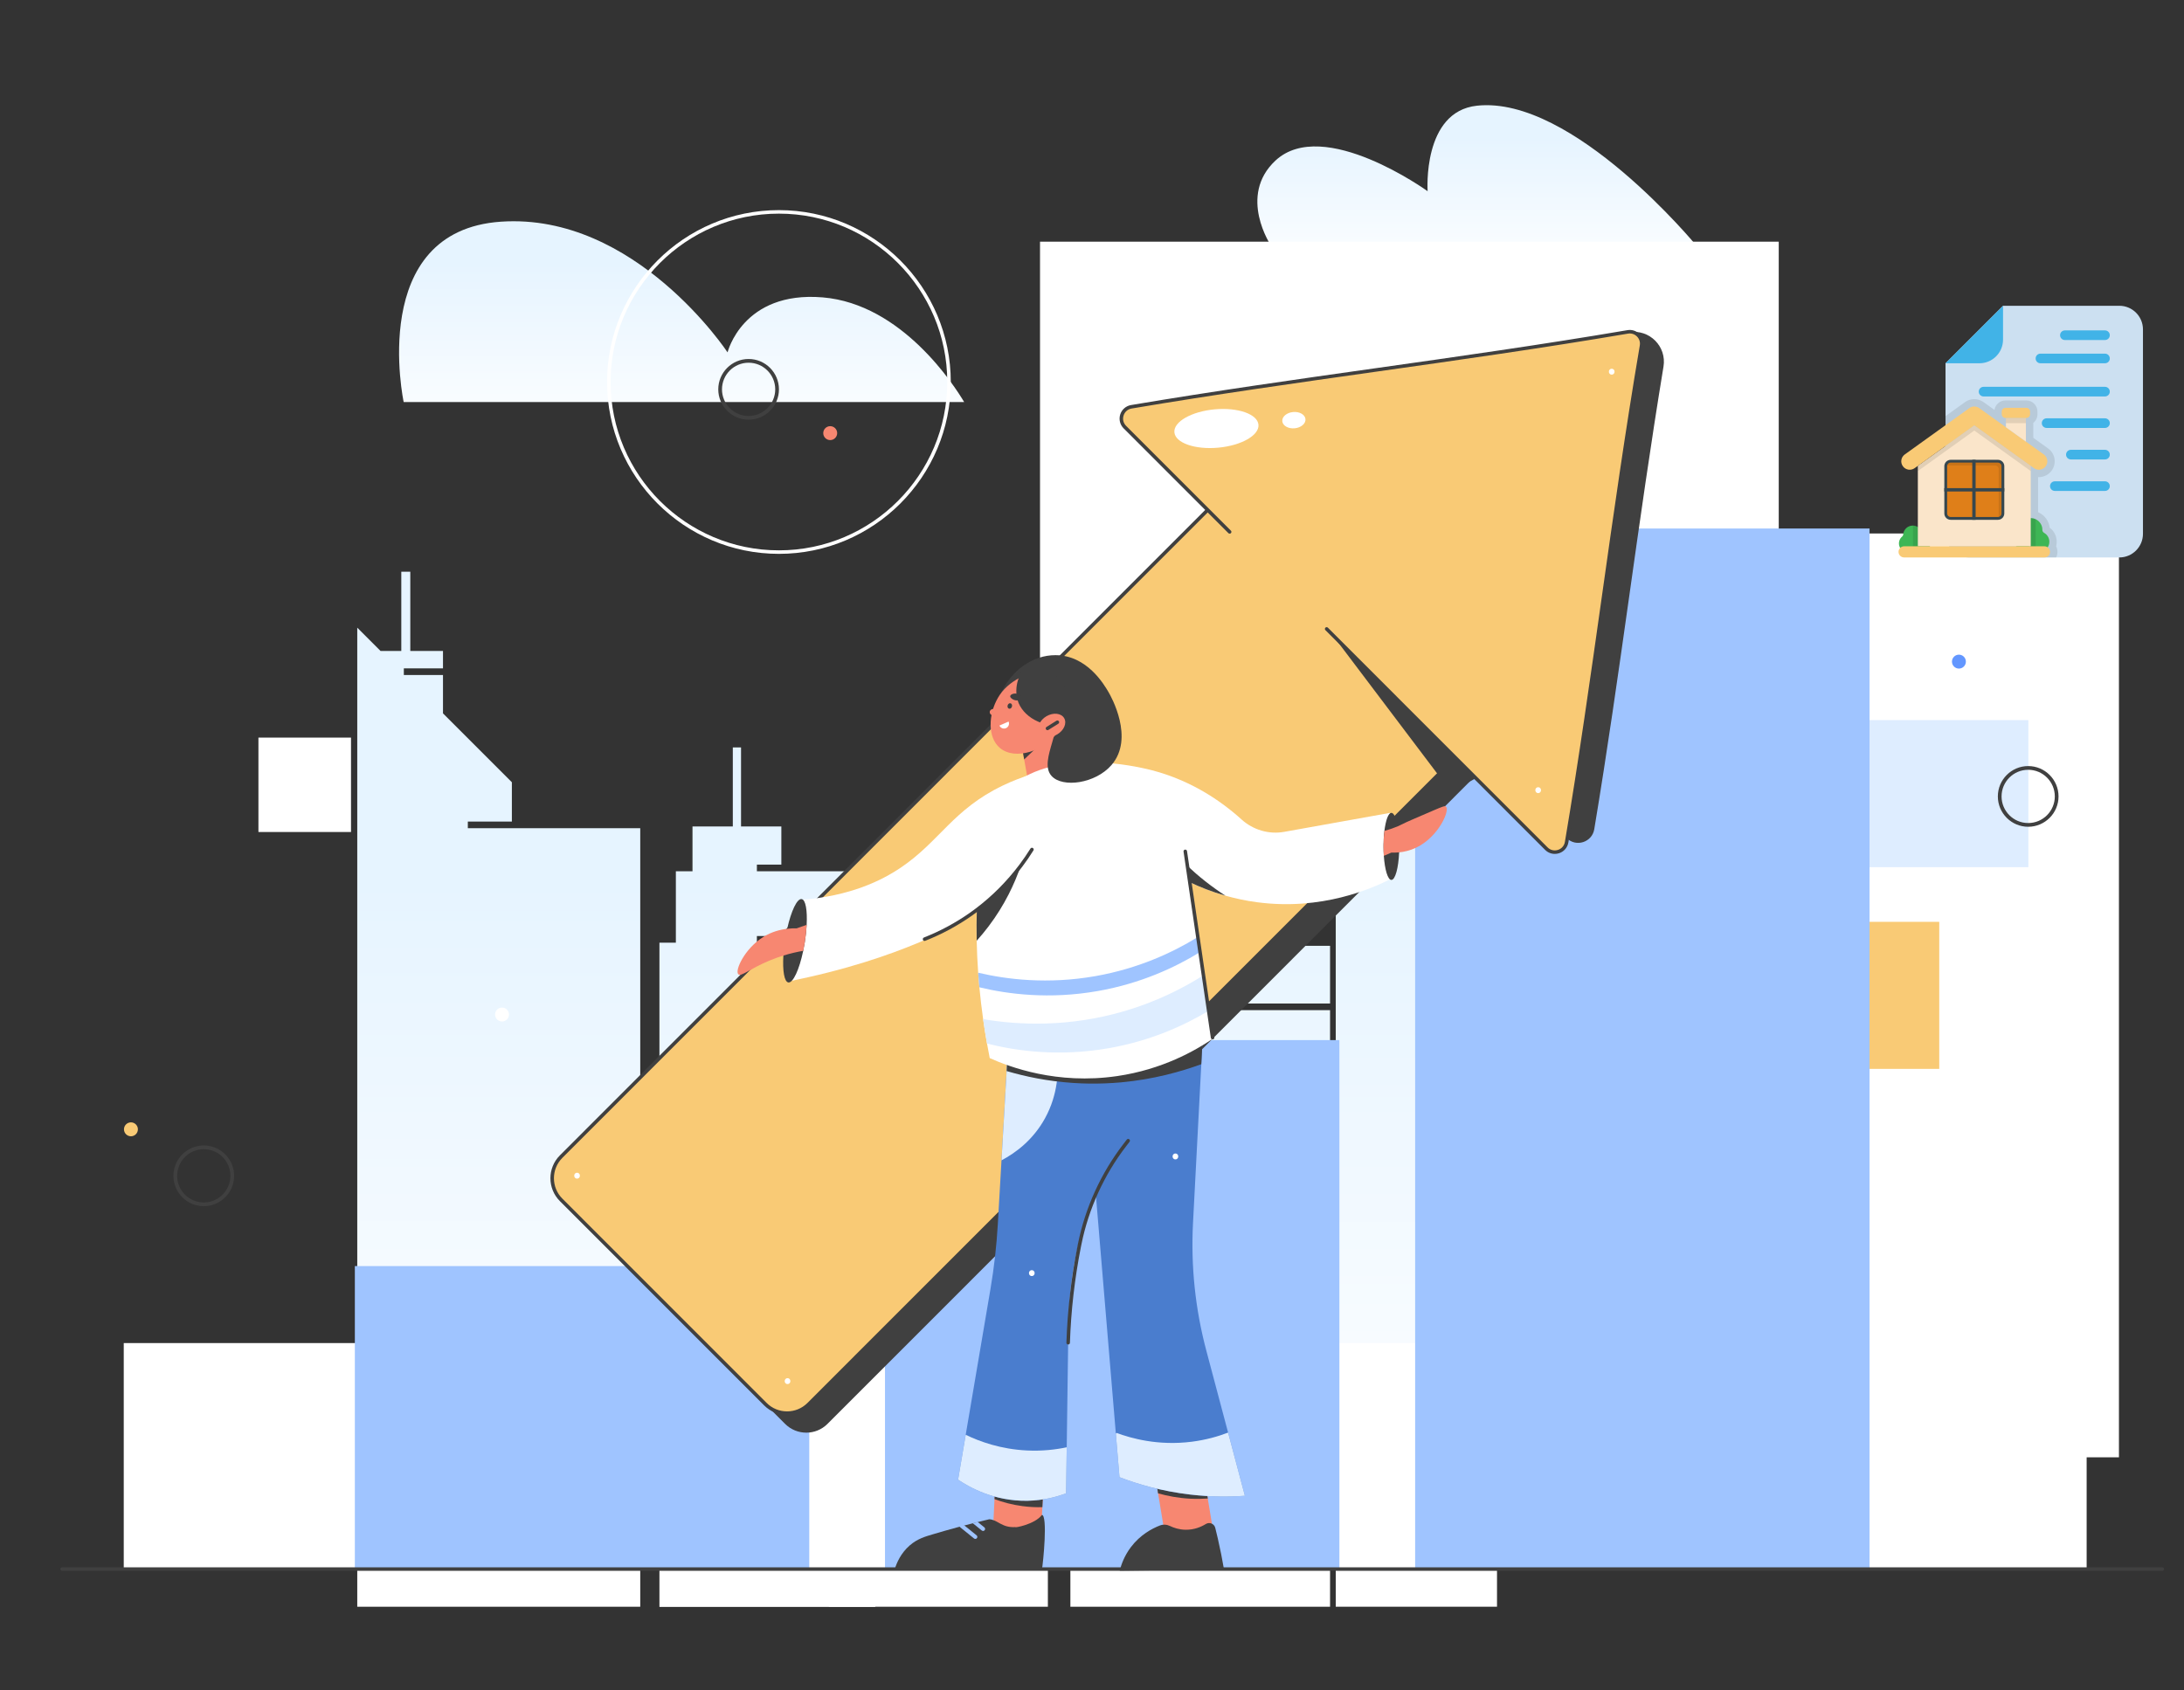 <svg width="301" height="233" viewBox="0 0 301 233" fill="none" xmlns="http://www.w3.org/2000/svg">
<rect x="0" y="0" width="301" height="233" fill="#333333" stroke="none"/>
<g clip-path="url(#clip0_4915_12990)">
<path d="M195.207 102.388H202.247V98.154H195.207V97.237H199.847V93.649H195.936V83.185H194.479V93.649H190.568V98.154H188.168V103.305H195.207V102.388Z" fill="#F2F8F9"/>
<path d="M184.094 103.305V221.493H206.318V103.305H184.094Z" fill="url(#paint0_linear_4915_12990)"/>
<path d="M183.31 138.341V130.384H159.495V129.467H165.968V112.664H163.298V99.799H162.03V112.664H159.522L147.52 124.639V221.494H183.31V183.734H159.495V182.79H183.31V174.833H159.495V173.916H183.31V165.933H159.495V165.016H183.31V157.059H159.495V156.115H183.31V148.158H159.495V147.241H183.31V139.258H159.495V138.341H183.31Z" fill="url(#paint1_linear_4915_12990)"/>
<path d="M104.315 129.953V129.036H116.64V120.108H104.315V119.191H107.686V113.932H102.13V103.035H100.997V113.932H95.441V120.108H93.148V129.953H90.883V221.52H120.632V129.953H104.315Z" fill="url(#paint2_linear_4915_12990)"/>
<path d="M139.214 125.691L125.674 139.258V142.198H114.238V221.494H144.419V125.691H139.214Z" fill="url(#paint3_linear_4915_12990)"/>
<path d="M88.239 114.175V221.494H49.238V86.529L52.448 89.739H55.307V78.815H56.547V89.739H61.052V92.139H55.657V93.056H61.052V98.343L70.546 107.837V113.258H64.477V114.175H88.239Z" fill="url(#paint4_linear_4915_12990)"/>
<path d="M132.882 55.425H55.636C55.636 55.425 50.565 31.798 69.067 30.558C87.57 29.317 100.273 48.574 100.273 48.574C100.273 48.574 102.35 40.078 113.381 40.995C124.332 41.912 131.533 53.16 132.882 55.425Z" fill="url(#paint5_linear_4915_12990)"/>
<path d="M285.977 185.893H243.309C243.309 185.893 239.937 180.876 243.767 177.316C248.595 172.865 259.006 180.417 259.006 180.417C259.006 180.417 258.467 172.434 263.969 171.841C273.571 170.789 285.977 185.893 285.977 185.893Z" fill="url(#paint6_linear_4915_12990)"/>
<path d="M233.814 33.882H175.179C175.179 33.882 170.54 27.004 175.799 22.123C182.407 16 196.756 26.357 196.756 26.357C196.756 26.357 196.001 15.38 203.553 14.571C216.768 13.141 233.814 33.882 233.814 33.882Z" fill="url(#paint7_linear_4915_12990)"/>
<g clip-path="url(#clip1_4915_12990)">
<path d="M287.582 185.148H17.055V216.302H287.582V185.148Z" fill="white"/>
<path d="M245.147 33.316H143.336V92.2H245.147V33.316Z" fill="white"/>
<path d="M292.034 73.543H232.145V200.896H292.034V73.543Z" fill="white"/>
<path d="M279.551 99.273H244.504V119.543H279.551V99.273Z" fill="#DEEDFF"/>
<path d="M267.269 127.079H232.223V147.349H267.269V127.079Z" fill="#F9CA75"/>
<path d="M111.533 174.535H48.906V216.302H111.533V174.535Z" fill="#9FC4FF"/>
<path d="M184.596 143.382H121.969V216.302H184.596V143.382Z" fill="#9FC4FF"/>
<path d="M257.662 72.858H195.035V216.302H257.662V72.858Z" fill="#9FC4FF"/>
<path d="M187.667 87.418L156.363 56.103C179.709 52.049 201.435 49.615 224.537 45.805C227.317 45.347 229.723 47.754 229.264 50.535C225.698 72.18 223.337 92.619 219.722 114.313C219.423 116.113 217.218 116.826 215.925 115.539C206.505 106.165 197.086 96.791 187.667 87.418Z" fill="#404040"/>
<path d="M108.202 196.288L77.004 165.078L172.468 69.579L206.589 103.712L114.046 196.288C112.433 197.902 109.816 197.902 108.202 196.288Z" fill="#404040"/>
<path d="M105.489 193.575L77.333 165.409C75.686 163.761 75.686 161.09 77.333 159.442L166.833 69.909C168.48 68.262 171.15 68.262 172.797 69.909L200.953 98.076C202.6 99.723 202.6 102.395 200.953 104.042L111.453 193.575C109.806 195.222 107.136 195.222 105.489 193.575Z" fill="#F9CA75"/>
<path d="M108.473 195.051C107.331 195.051 106.189 194.616 105.319 193.746L77.164 165.58C75.425 163.841 75.425 161.01 77.164 159.271L166.663 69.738C167.506 68.896 168.626 68.432 169.817 68.432C171.008 68.432 172.128 68.896 172.971 69.738L201.127 97.904C202.866 99.644 202.866 102.475 201.127 104.214L111.627 193.747C110.757 194.616 109.615 195.051 108.473 195.051ZM169.817 68.916C168.755 68.916 167.757 69.33 167.006 70.081L77.506 159.613C75.956 161.164 75.956 163.687 77.506 165.237L105.662 193.403C107.212 194.954 109.734 194.954 111.284 193.403L200.784 103.871C202.334 102.32 202.334 99.797 200.784 98.247L172.628 70.081C171.877 69.33 170.879 68.916 169.817 68.916Z" fill="#404040"/>
<path d="M182.52 86.038C188.337 93.741 194.155 101.444 199.973 109.147C202.853 107.578 205.734 106.009 208.614 104.44C204.45 97.836 200.287 91.233 196.123 84.629L182.52 86.038Z" fill="#404040"/>
<path d="M184.074 87.932L155.028 58.876C154.079 57.926 154.599 56.3 155.922 56.077C179.213 52.149 201.008 49.717 224.335 45.752C225.455 45.561 226.429 46.535 226.238 47.656C222.275 70.991 219.843 92.794 215.917 116.093C215.694 117.417 214.068 117.937 213.119 116.988L184.074 87.932Z" fill="#F9CA75"/>
<path d="M214.283 117.715C213.789 117.715 213.309 117.521 212.947 117.159L182.668 86.869C182.573 86.775 182.573 86.621 182.668 86.526C182.762 86.432 182.916 86.432 183.01 86.526L213.29 116.817C213.67 117.197 214.203 117.326 214.715 117.162C215.228 116.998 215.587 116.584 215.677 116.053C217.616 104.549 219.216 93.222 220.764 82.267C222.351 71.039 223.992 59.429 225.999 47.615C226.076 47.16 225.933 46.711 225.606 46.384C225.279 46.057 224.83 45.913 224.375 45.991C212.565 47.998 200.959 49.64 189.734 51.227C178.784 52.776 167.462 54.377 155.962 56.317C155.432 56.406 155.017 56.766 154.853 57.279C154.689 57.791 154.819 58.325 155.199 58.705L169.642 73.153C169.737 73.248 169.737 73.401 169.642 73.496C169.547 73.591 169.394 73.591 169.299 73.496L154.856 59.048C154.353 58.544 154.175 57.81 154.391 57.131C154.608 56.452 155.179 55.957 155.882 55.838C167.387 53.898 178.714 52.296 189.667 50.747C200.888 49.16 212.491 47.519 224.294 45.513C224.906 45.409 225.509 45.601 225.949 46.041C226.388 46.481 226.581 47.084 226.477 47.697C224.471 59.503 222.831 71.11 221.245 82.335C219.696 93.293 218.095 104.623 216.155 116.134C216.037 116.836 215.541 117.407 214.863 117.624C214.672 117.685 214.476 117.715 214.283 117.715Z" fill="#404040"/>
<path d="M211.992 109.333C212.512 109.333 212.513 108.524 211.992 108.524C211.472 108.524 211.471 109.333 211.992 109.333Z" fill="white"/>
<path d="M222.129 51.643C222.648 51.643 222.649 50.835 222.129 50.835C221.609 50.835 221.608 51.643 222.129 51.643Z" fill="white"/>
<path d="M108.539 190.797C109.059 190.797 109.06 189.988 108.539 189.988C108.019 189.988 108.018 190.797 108.539 190.797Z" fill="white"/>
<path d="M79.531 162.476C80.051 162.476 80.052 161.668 79.531 161.668C79.011 161.668 79.01 162.476 79.531 162.476Z" fill="white"/>
<path d="M167.89 61.715C171.09 61.422 173.576 60.002 173.442 58.543C173.309 57.084 170.607 56.138 167.407 56.43C164.207 56.723 161.721 58.143 161.855 59.602C161.988 61.062 164.69 62.007 167.89 61.715Z" fill="white"/>
<path d="M179.92 57.775C179.977 58.395 179.308 58.963 178.426 59.043C177.544 59.124 176.783 58.687 176.726 58.067C176.669 57.447 177.338 56.879 178.22 56.799C179.102 56.718 179.863 57.155 179.92 57.775Z" fill="white"/>
<path d="M149.522 110.653L142.448 111.923L141.151 104.693L140.503 101.079L139.926 97.868L147 96.6L149.522 110.653Z" fill="#F78771"/>
<path d="M136.684 214.41L143.314 214.734L143.639 208.143L143.658 207.77L144.006 200.649L137.375 200.324L137.096 205.997L137.064 206.663L136.684 214.41Z" fill="#F78771"/>
<path d="M137.066 206.663C138.167 207.075 139.469 207.437 140.951 207.63C141.917 207.757 142.828 207.793 143.661 207.77L144.008 200.649L137.378 200.324L137.099 205.997L137.066 206.663Z" fill="#404040"/>
<path d="M143.594 208.839C144.409 208.872 143.789 215.355 143.586 216.449C136.829 216.4 130.073 216.351 123.316 216.302C123.585 215.444 124.145 214.119 125.37 213.05C126.458 212.1 127.589 211.8 128.605 211.497C130.6 210.901 133.203 210.177 136.336 209.437C137.497 209.486 138.046 210.636 139.949 210.515C139.771 210.647 142.626 210.152 143.594 208.839Z" fill="#404040"/>
<path d="M134.636 212.041C134.589 212.1 134.525 212.132 134.458 212.143C134.384 212.154 134.305 212.135 134.243 212.084L132.334 210.542C132.285 210.502 132.252 210.449 132.238 210.391C132.436 210.341 132.64 210.291 132.847 210.241L134.594 211.65C134.713 211.746 134.733 211.922 134.636 212.041Z" fill="#9FC4FF"/>
<path d="M135.705 210.946C135.66 211.003 135.595 211.037 135.528 211.046C135.454 211.057 135.376 211.038 135.314 210.989L134.051 209.969C134.28 209.918 134.515 209.869 134.756 209.822L135.664 210.555C135.783 210.651 135.801 210.826 135.705 210.946Z" fill="#9FC4FF"/>
<path d="M158.68 200.259L159.607 205.863L160.981 214.172L167.531 213.087L166.455 206.577L165.23 199.176L158.68 200.259Z" fill="#F78771"/>
<path d="M158.68 200.259L159.607 205.864C160.887 206.228 162.389 206.519 164.075 206.603C164.915 206.644 165.711 206.63 166.455 206.577L165.23 199.176L158.68 200.259Z" fill="#404040"/>
<path d="M166.191 210.089C166.689 209.782 167.343 210.047 167.485 210.614C167.606 211.094 167.724 211.583 167.838 212.08C168.179 213.56 168.461 214.989 168.694 216.36C163.903 216.417 159.111 216.474 154.32 216.531C154.52 215.723 154.936 214.503 155.86 213.278C157.148 211.573 158.775 210.716 159.852 210.297C160.304 210.121 160.806 210.15 161.243 210.362C161.758 210.612 162.492 210.867 163.389 210.882C164.574 210.902 165.531 210.496 166.191 210.089Z" fill="#404040"/>
<path d="M144.876 106.065C143.294 106.383 140.889 107 138.203 108.291C131.341 111.587 129.507 115.981 124.172 119.588C121.452 121.427 117.141 123.523 110.483 124.039C110.757 125.237 111.06 127.251 110.654 129.687C110.211 132.348 109.128 134.281 108.43 135.336C116.756 133.706 122.739 131.552 126.396 130.03C129.24 128.846 131.448 127.723 133.754 126.093C136.655 124.042 138.726 121.884 140.085 120.273C141.682 115.537 143.279 110.801 144.876 106.065Z" fill="white"/>
<path d="M154.544 142.44C154.542 142.817 154.539 143.195 154.537 143.572C154.525 145.45 154.513 147.329 154.503 149.207C154.488 151.602 154.474 153.996 154.459 156.391C153.309 159.068 152.156 161.747 151.006 164.424C150.634 165.287 150.265 166.148 149.893 167.011C148.213 172.053 147.32 177.327 147.248 182.642C147.171 188.265 147.094 193.89 147.017 199.515C146.988 201.631 146.959 203.744 146.93 205.86C145.643 206.343 143.826 206.843 141.625 206.887C136.932 206.98 133.47 204.939 132.043 203.977C132.394 201.916 132.743 199.855 133.094 197.794C134.23 191.103 135.366 184.412 136.502 177.723C137.009 174.744 137.349 171.74 137.522 168.724L138.027 159.958L138.734 147.651L138.821 146.129L138.973 143.467L139.177 143.454L140.06 143.396L154.544 142.44Z" fill="#4A7DCE"/>
<path d="M171.571 206.202C169.445 206.353 166.897 206.365 164.043 206.031C160.083 205.569 156.782 204.588 154.289 203.635L153.786 197.628L151.007 164.424L149.926 151.512L150.129 149.378L150.61 144.323L154.539 143.572L165.812 141.418L165.839 141.413L165.834 141.519L165.564 146.704L164.42 168.621C164.114 174.525 164.729 180.439 166.246 186.153C167.249 189.93 168.253 193.71 169.258 197.489C170.03 200.394 170.8 203.298 171.571 206.202Z" fill="#4A7DCE"/>
<path d="M144.021 154.165C142.377 157.154 139.973 158.931 138.027 159.958L138.734 147.65L138.821 146.129L138.974 143.467L139.177 143.453C141.362 144.343 143.547 145.232 145.732 146.12C145.839 147.535 145.883 150.781 144.021 154.165Z" fill="#DEEDFF"/>
<path d="M138.734 147.651C141.269 148.397 144.347 149.052 147.872 149.287C148.638 149.338 149.391 149.368 150.129 149.378C151.652 149.397 153.113 149.331 154.504 149.207C158.999 148.794 162.77 147.726 165.563 146.704L165.833 141.519C165.825 141.485 165.818 141.452 165.811 141.418L154.538 143.571C154.54 143.195 154.543 142.816 154.545 142.44L140.06 143.395L138.821 146.129L138.734 147.651Z" fill="#404040"/>
<path d="M191.76 121.129C189.06 122.505 182.164 125.55 173.28 124.381C171.704 124.174 170.237 123.856 168.889 123.472C167.022 122.942 165.38 122.286 163.98 121.619C163.913 121.586 163.85 121.555 163.785 121.524C164.18 124.097 164.575 126.67 164.972 129.243C165.077 129.933 165.184 130.622 165.291 131.312C165.453 132.374 165.616 133.435 165.78 134.496C166.03 136.121 166.28 137.745 166.529 139.369C166.726 140.65 166.923 141.93 167.12 143.211C164.721 144.839 160.195 147.437 153.944 148.346C145.647 149.553 139.131 147.084 136.405 145.864C136.272 145.188 136.147 144.518 136.03 143.86C135.827 142.713 135.649 141.591 135.495 140.496C135.281 138.981 135.11 137.518 134.978 136.105C134.915 135.422 134.86 134.753 134.812 134.094C134.703 132.555 134.638 131.085 134.609 129.683C134.516 125.261 134.778 121.526 135.122 118.562C135.213 117.781 135.307 117.059 135.415 116.388C135.902 113.313 136.63 111.281 138.202 109.489C143.888 103.009 155.541 105.472 157.538 105.895C163.691 107.196 168.218 110.354 171.109 112.966C172.708 114.412 174.878 115.054 177 114.672L191.589 112.057C191.185 113.016 190.567 114.852 190.733 117.192C190.856 118.923 191.361 120.278 191.76 121.129Z" fill="white"/>
<path d="M137.914 95.687C139.321 92.426 142.318 90.301 145.483 90.317C149.807 90.34 152.152 94.345 152.778 95.412C153.102 95.965 156.393 101.761 153.19 105.462C150.97 108.028 146.446 108.642 144.933 106.976C142.958 104.802 147.135 99.871 145.071 97.064C143.682 95.175 140.277 95.344 137.914 95.687Z" fill="#404040"/>
<path d="M192.845 116.678C192.845 116.959 192.84 117.235 192.828 117.502C192.738 119.662 192.293 121.3 191.761 121.3C191.268 121.3 190.852 119.9 190.72 117.981C190.691 117.568 190.676 117.13 190.676 116.678C190.676 115.908 190.72 115.184 190.799 114.547C190.979 113.067 191.342 112.057 191.761 112.057C192.117 112.057 192.433 112.788 192.63 113.916C192.765 114.686 192.845 115.641 192.845 116.678Z" fill="#404040"/>
<path d="M195.183 116.849C194.329 117.259 193.504 117.435 192.828 117.502C192.404 117.544 192.038 117.544 191.761 117.534C191.413 117.683 191.068 117.832 190.72 117.981C190.691 117.568 190.676 117.13 190.676 116.678C190.676 115.908 190.72 115.184 190.799 114.547C191.569 114.325 192.165 114.112 192.63 113.916C192.892 113.804 193.113 113.698 193.301 113.597C193.72 113.37 195.007 112.818 197.579 111.714C198.852 111.168 199.139 111.057 199.29 111.201C199.844 111.726 198.265 115.369 195.183 116.849Z" fill="#F78771"/>
<path d="M147.215 185.345C147.212 185.345 147.21 185.345 147.207 185.345C147.073 185.341 146.968 185.228 146.973 185.095C147.121 180.649 147.631 176.187 148.49 171.835C148.517 171.697 148.545 171.559 148.572 171.422C149.575 166.473 151.73 161.741 154.804 157.737L155.294 157.099C155.376 156.992 155.528 156.973 155.634 157.054C155.741 157.136 155.76 157.288 155.679 157.394L155.189 158.033C152.159 161.979 150.035 166.642 149.048 171.519C149.02 171.655 148.993 171.791 148.965 171.929C148.112 176.256 147.604 180.691 147.457 185.111C147.453 185.242 147.345 185.345 147.215 185.345Z" fill="#404040"/>
<path d="M147.017 199.514C146.988 201.63 146.959 203.744 146.93 205.86C145.643 206.342 143.826 206.842 141.625 206.887C136.932 206.979 133.47 204.939 132.043 203.977C132.394 201.916 132.743 199.855 133.094 197.794C135.049 198.739 137.941 199.783 141.54 199.954C143.637 200.055 145.492 199.836 147.017 199.514Z" fill="#DEEDFF"/>
<path d="M171.571 206.202C169.444 206.353 166.896 206.365 164.042 206.031C160.082 205.569 156.781 204.588 154.288 203.634L153.785 197.628L153.902 197.539C155.825 198.253 159.582 199.347 164.281 198.744C166.203 198.497 167.874 198.02 169.257 197.489C170.029 200.394 170.799 203.297 171.571 206.202Z" fill="#DEEDFF"/>
<path d="M111.175 127.492C111.138 128.233 111.052 129.05 110.915 129.904C110.85 130.306 110.778 130.698 110.7 131.075C110.156 133.664 109.3 135.539 108.648 135.434C108.089 135.345 107.84 133.824 107.965 131.73C108.006 131.03 108.09 130.268 108.217 129.472C108.296 128.974 108.388 128.492 108.491 128.036C109.035 125.585 109.856 123.841 110.484 123.942C111.03 124.027 111.28 125.479 111.175 127.492Z" fill="#404040"/>
<path d="M111.176 127.491C111.139 128.232 111.053 129.049 110.916 129.903C110.851 130.305 110.78 130.697 110.701 131.074C109.888 131.214 108.964 131.421 107.966 131.729C107.347 131.919 106.7 132.149 106.034 132.426C103.362 133.537 102.137 134.679 101.757 134.309C101.237 133.804 102.624 130.776 105.179 129.174C106.337 128.448 107.522 128.148 108.492 128.036C108.998 127.976 109.445 127.967 109.799 127.976C110.258 127.815 110.718 127.654 111.176 127.491Z" fill="#F78771"/>
<path d="M127.422 129.711C127.326 129.711 127.234 129.653 127.197 129.558C127.148 129.433 127.209 129.292 127.333 129.243C129.592 128.352 131.734 127.197 133.699 125.81C133.986 125.606 134.242 125.42 134.479 125.239C136.742 123.531 138.763 121.501 140.488 119.207C141.028 118.49 141.542 117.74 142.018 116.978C142.089 116.865 142.238 116.83 142.352 116.901C142.465 116.972 142.5 117.122 142.429 117.235C141.946 118.009 141.423 118.771 140.875 119.498C139.124 121.829 137.07 123.891 134.772 125.626C134.53 125.81 134.271 125.999 133.979 126.206C131.982 127.616 129.806 128.789 127.511 129.695C127.482 129.706 127.452 129.711 127.422 129.711Z" fill="#404040"/>
<path d="M140.681 119.353C139.843 121.8 138.481 124.755 136.234 127.72C135.7 128.423 135.156 129.077 134.609 129.683C134.578 128.187 134.586 126.768 134.626 125.433C137.285 123.425 139.256 121.249 140.681 119.353Z" fill="#404040"/>
<path d="M166.531 139.369C163.22 141.359 158.612 143.479 152.833 144.494C145.891 145.715 139.986 144.861 136.032 143.859C135.828 142.713 135.65 141.591 135.496 140.496C140.296 141.3 147.26 141.667 155.058 139.359C159.4 138.074 162.982 136.261 165.781 134.496C166.031 136.121 166.281 137.745 166.531 139.369Z" fill="#DEEDFF"/>
<path d="M165.291 131.312C161.959 133.352 157.249 135.574 151.292 136.62C144.629 137.791 138.923 137.053 134.978 136.105L134.812 134.093C138.75 135.019 144.386 135.719 150.95 134.566C156.92 133.516 161.639 131.288 164.973 129.242C165.077 129.932 165.185 130.622 165.291 131.312Z" fill="#9FC4FF"/>
<path d="M167.12 143.281C167.002 143.281 166.898 143.195 166.88 143.074L163.116 117.398C163.096 117.265 163.188 117.142 163.321 117.123C163.454 117.103 163.576 117.195 163.596 117.328L167.36 143.004C167.38 143.136 167.288 143.259 167.155 143.279C167.143 143.281 167.131 143.281 167.12 143.281Z" fill="#404040"/>
<path d="M168.89 123.473C167.023 122.942 165.38 122.286 163.98 121.619L163.648 119.359C164.377 120.048 165.192 120.759 166.094 121.472C167.059 122.233 167.998 122.896 168.89 123.473Z" fill="#404040"/>
<path d="M143.079 102.854L141.152 104.692L140.504 101.079L143.079 102.854Z" fill="#404040"/>
<path d="M145.794 100.871C144.032 103.526 139.916 104.866 137.82 103.12C136.07 101.663 136.219 98.464 137.538 96.192C137.699 95.915 137.877 95.653 138.07 95.408C138.084 95.391 138.096 95.376 138.109 95.359C139.756 93.33 143.161 91.843 145.332 93.399C147.493 94.945 147.262 98.661 145.794 100.871Z" fill="#F78771"/>
<path d="M141.719 91.932C140.331 92.571 139.754 94.84 140.24 96.506C140.9 98.769 143.661 100.404 146.963 100.003C147.237 99.424 147.947 97.722 147.367 95.833C146.566 93.225 143.56 91.085 141.719 91.932Z" fill="#404040"/>
<path d="M139.468 97.407C139.41 97.612 139.231 97.741 139.066 97.695C138.902 97.649 138.816 97.445 138.873 97.24C138.931 97.035 139.11 96.906 139.275 96.952C139.439 96.998 139.525 97.201 139.468 97.407Z" fill="#404040"/>
<path d="M137.742 100.022L139.006 99.469C139.158 99.816 138.997 100.226 138.651 100.378C138.304 100.529 137.894 100.369 137.742 100.022Z" fill="white"/>
<path d="M140.084 95.624C139.717 95.552 139.259 95.727 139.228 95.966C139.2 96.18 139.521 96.395 139.742 96.48C140.141 96.633 140.695 96.55 140.768 96.309C140.838 96.08 140.479 95.702 140.084 95.624Z" fill="#404040"/>
<path d="M137.091 97.764C136.763 97.653 136.447 97.859 136.407 98.106C136.375 98.301 136.511 98.528 136.749 98.62L137.091 97.764Z" fill="#F78771"/>
<path d="M146.667 99.004C147.068 99.7 146.631 100.705 145.69 101.249C144.749 101.792 143.66 101.669 143.259 100.973C142.857 100.277 143.294 99.272 144.235 98.729C145.177 98.185 146.265 98.308 146.667 99.004Z" fill="#F78771"/>
<path d="M144.364 100.659C144.283 100.659 144.204 100.619 144.158 100.545C144.087 100.432 144.121 100.282 144.235 100.211L145.604 99.355C145.717 99.284 145.867 99.319 145.938 99.432C146.009 99.546 145.975 99.695 145.861 99.766L144.492 100.622C144.452 100.647 144.408 100.659 144.364 100.659Z" fill="#404040"/>
<path d="M142.203 175.908C142.723 175.908 142.724 175.1 142.203 175.1C141.683 175.1 141.682 175.908 142.203 175.908Z" fill="white"/>
<path d="M161.996 159.825C162.516 159.825 162.517 159.017 161.996 159.017C161.476 159.017 161.475 159.825 161.996 159.825Z" fill="white"/>
<path d="M48.377 101.682H35.617V114.696H48.377V101.682Z" fill="white"/>
<path d="M28.085 166.275C25.779 166.275 23.902 164.398 23.902 162.091C23.902 159.784 25.779 157.907 28.085 157.907C30.391 157.907 32.267 159.784 32.267 162.091C32.267 164.398 30.391 166.275 28.085 166.275ZM28.085 158.421C26.061 158.421 24.416 160.067 24.416 162.091C24.416 164.115 26.061 165.761 28.085 165.761C30.108 165.761 31.753 164.114 31.753 162.091C31.753 160.067 30.108 158.421 28.085 158.421Z" fill="#404040"/>
<path d="M103.174 57.856C100.868 57.856 98.992 55.979 98.992 53.672C98.992 51.365 100.868 49.488 103.174 49.488C105.48 49.488 107.356 51.365 107.356 53.672C107.356 55.979 105.48 57.856 103.174 57.856ZM103.174 50.002C101.151 50.002 99.505 51.648 99.505 53.672C99.505 55.696 101.151 57.342 103.174 57.342C105.197 57.342 106.843 55.696 106.843 53.672C106.843 51.648 105.197 50.002 103.174 50.002Z" fill="#404040"/>
<path d="M279.526 113.973C277.22 113.973 275.344 112.096 275.344 109.789C275.344 107.482 277.22 105.605 279.526 105.605C281.832 105.605 283.708 107.482 283.708 109.789C283.708 112.096 281.832 113.973 279.526 113.973ZM279.526 106.119C277.503 106.119 275.857 107.765 275.857 109.789C275.857 111.813 277.503 113.459 279.526 113.459C281.549 113.459 283.195 111.813 283.195 109.789C283.195 107.766 281.549 106.119 279.526 106.119Z" fill="#404040"/>
<path d="M115.38 59.709C115.38 60.239 114.951 60.669 114.421 60.669C113.891 60.669 113.461 60.239 113.461 59.709C113.461 59.179 113.891 58.749 114.421 58.749C114.951 58.749 115.38 59.179 115.38 59.709Z" fill="#F78771"/>
<path d="M270.939 91.207C270.939 91.737 270.509 92.167 269.979 92.167C269.449 92.167 269.02 91.737 269.02 91.207C269.02 90.677 269.449 90.247 269.979 90.247C270.509 90.247 270.939 90.677 270.939 91.207Z" fill="#6397FF"/>
<path d="M19.005 155.681C19.005 156.211 18.575 156.641 18.046 156.641C17.516 156.641 17.086 156.211 17.086 155.681C17.086 155.15 17.516 154.721 18.046 154.721C18.576 154.721 19.005 155.15 19.005 155.681Z" fill="#F9CA75"/>
<path d="M70.15 139.856C70.15 140.386 69.72 140.816 69.19 140.816C68.66 140.816 68.231 140.386 68.231 139.856C68.231 139.326 68.66 138.896 69.19 138.896C69.72 138.896 70.15 139.326 70.15 139.856Z" fill="white"/>
<path d="M107.353 76.352C94.293 76.352 83.668 65.723 83.668 52.659C83.668 39.595 94.293 28.966 107.353 28.966C120.412 28.966 131.037 39.595 131.037 52.659C131.037 65.723 120.412 76.352 107.353 76.352ZM107.353 29.451C94.56 29.451 84.153 39.862 84.153 52.659C84.153 65.456 94.56 75.867 107.353 75.867C120.145 75.867 130.552 65.456 130.552 52.659C130.552 39.862 120.145 29.451 107.353 29.451Z" fill="white"/>
<path d="M298.002 216.544H8.567C8.433 216.544 8.324 216.435 8.324 216.301C8.324 216.167 8.433 216.059 8.567 216.059H298.002C298.136 216.059 298.244 216.167 298.244 216.301C298.244 216.435 298.136 216.544 298.002 216.544Z" fill="#404040"/>
<g clip-path="url(#clip2_4915_12990)">
<path d="M268.133 50.079V73.591C268.133 75.387 269.594 76.847 271.39 76.847H292.088C293.884 76.847 295.344 75.387 295.344 73.591V45.409C295.344 43.612 293.884 42.152 292.088 42.152H276.06L268.133 50.079Z" fill="#CCE0F1"/>
<path d="M281.404 58.333C281.404 58.699 281.699 58.994 282.07 58.994H290.107C290.478 58.994 290.773 58.699 290.773 58.333C290.773 57.961 290.478 57.666 290.107 57.666H282.07C281.699 57.666 281.404 57.961 281.404 58.333Z" fill="#41B3E7"/>
<path d="M284.746 62.674C284.746 63.041 285.041 63.336 285.412 63.336H290.107C290.478 63.336 290.773 63.041 290.773 62.674C290.773 62.303 290.478 62.008 290.107 62.008H285.412C285.041 62.008 284.746 62.303 284.746 62.674Z" fill="#41B3E7"/>
<path d="M282.537 67.016C282.537 67.382 282.832 67.678 283.203 67.678H290.107C290.478 67.678 290.773 67.382 290.773 67.016C290.773 66.645 290.478 66.35 290.107 66.35H283.203C282.832 66.35 282.537 66.645 282.537 67.016Z" fill="#41B3E7"/>
<path d="M268.132 50.079H272.802C274.598 50.079 276.059 48.619 276.059 46.823V42.152L268.132 50.079Z" fill="#41B3E7"/>
<path opacity="0.1" d="M268.133 57.365V73.591C268.133 75.387 269.593 76.847 271.389 76.847H283.377C283.494 76.618 283.555 76.353 283.555 76.079C283.555 75.804 283.494 75.539 283.377 75.3C283.392 75.254 283.402 75.204 283.412 75.153C283.59 74.216 283.224 73.285 282.481 72.736C282.384 71.85 281.825 71.052 280.995 70.655C280.96 70.64 280.924 70.624 280.894 70.609V65.77C280.929 65.775 280.96 65.775 280.995 65.775C281.698 65.775 282.359 65.435 282.766 64.865C283.107 64.397 283.244 63.817 283.153 63.242C283.061 62.667 282.746 62.163 282.272 61.822L280.227 60.352V58.296C280.578 58.016 280.802 57.589 280.802 57.106V56.734C280.802 55.889 280.115 55.203 279.271 55.203H276.391C275.623 55.203 274.987 55.773 274.88 56.51L273.374 55.432C272.987 55.162 272.549 55.02 272.097 55.02C271.634 55.02 271.196 55.162 270.825 55.432L268.133 57.365Z" fill="black"/>
<path d="M283.921 46.212C283.921 46.579 284.216 46.874 284.587 46.874H290.107C290.478 46.874 290.773 46.579 290.773 46.212C290.773 45.841 290.478 45.546 290.107 45.546H284.587C284.216 45.546 283.921 45.841 283.921 46.212Z" fill="#41B3E7"/>
<path d="M280.552 49.418C280.552 49.784 280.847 50.079 281.218 50.079H290.107C290.478 50.079 290.773 49.784 290.773 49.418C290.773 49.046 290.478 48.751 290.107 48.751H281.218C280.847 48.751 280.552 49.046 280.552 49.418Z" fill="#41B3E7"/>
<path d="M272.715 53.991C272.715 54.357 273.01 54.652 273.382 54.652H290.107C290.478 54.652 290.773 54.357 290.773 53.991C290.773 53.619 290.478 53.324 290.107 53.324H273.381C273.01 53.324 272.715 53.619 272.715 53.991Z" fill="#41B3E7"/>
<path d="M277.35 74.473C277.471 75.055 277.963 75.513 278.549 75.604C279.017 75.678 279.438 75.537 279.751 75.271C279.896 75.588 280.159 75.844 280.482 75.982C280.721 76.086 280.997 76.123 281.287 76.073C281.849 75.972 282.311 75.517 282.415 74.954C282.537 74.318 282.223 73.735 281.721 73.456C281.567 73.371 281.476 73.216 281.479 73.041V73.007C281.479 72.384 281.095 71.829 280.553 71.573C280.371 71.485 280.172 71.435 279.963 71.424C279.212 71.391 278.566 71.883 278.367 72.566C278.336 72.674 278.256 72.765 278.155 72.812C277.569 73.092 277.195 73.749 277.35 74.473Z" fill="#3EB655"/>
<path d="M261.836 75.452C262.048 75.903 262.533 76.186 263.028 76.146C263.264 76.129 263.469 76.052 263.641 75.934C263.759 75.856 263.86 75.755 263.944 75.644C264.055 75.789 264.197 75.903 264.359 75.981C264.652 76.126 265.005 76.146 265.345 76.001C265.359 75.994 265.372 75.991 265.382 75.981C265.804 75.785 266.073 75.341 266.049 74.876C266.026 74.334 265.659 73.923 265.197 73.788C265.056 73.748 264.951 73.64 264.921 73.499C264.918 73.489 264.918 73.482 264.914 73.472C264.776 72.879 264.231 72.461 263.641 72.451C263.554 72.451 263.466 72.458 263.378 72.475C262.762 72.589 262.328 73.115 262.297 73.707C262.294 73.802 262.247 73.889 262.173 73.95C261.751 74.29 261.573 74.896 261.836 75.452Z" fill="#3EB655"/>
<path opacity="0.1" d="M277.352 74.473C277.473 75.055 277.965 75.513 278.551 75.604C279.019 75.678 279.44 75.537 279.753 75.271C279.898 75.587 280.161 75.843 280.484 75.981H280.555V71.573C280.373 71.485 280.174 71.435 279.965 71.424C279.214 71.391 278.568 71.883 278.369 72.566C278.338 72.674 278.258 72.765 278.157 72.812C277.571 73.092 277.197 73.748 277.352 74.473Z" fill="black"/>
<path opacity="0.1" d="M263.641 72.451V75.981H265.382C265.804 75.785 266.073 75.341 266.049 74.876C266.026 74.334 265.659 73.923 265.197 73.788C265.056 73.748 264.951 73.64 264.921 73.499C264.918 73.489 264.918 73.482 264.914 73.472C264.776 72.879 264.231 72.461 263.641 72.451Z" fill="black"/>
<path d="M264.318 64.219V75.308H279.879V64.219L272.1 58.635L264.318 64.219Z" fill="#FAE5CA"/>
<path opacity="0.1" d="M264.318 64.219V64.938L272.1 59.351L279.879 64.938V64.219L272.1 58.635L264.318 64.219Z" fill="black"/>
<path d="M262.253 64.27C262.623 64.79 263.353 64.914 263.876 64.537L272.097 58.632L280.319 64.537C280.841 64.914 281.569 64.793 281.946 64.27C282.32 63.748 282.202 63.021 281.68 62.647L272.778 56.254C272.37 55.965 271.825 55.965 271.421 56.254C270.112 57.196 263.852 61.689 262.519 62.647C261.996 63.021 261.875 63.748 262.253 64.27Z" fill="#F9CA75"/>
<path d="M261.657 76.079C261.657 76.291 261.744 76.483 261.884 76.623C262.024 76.76 262.216 76.847 262.428 76.847H281.768C282.193 76.847 282.539 76.504 282.539 76.079C282.539 75.864 282.452 75.671 282.312 75.532C282.172 75.392 281.98 75.308 281.768 75.308H262.428C262.003 75.308 261.657 75.651 261.657 76.079Z" fill="#F9CA75"/>
<path d="M276.459 57.615V58.898L279.211 60.876V57.615H276.459Z" fill="#FAE5CA"/>
<path opacity="0.1" d="M279.211 57.615H276.459V58.33H279.211V57.615Z" fill="black"/>
<path d="M275.882 56.734V57.104C275.882 57.387 276.111 57.616 276.394 57.616H279.273C279.556 57.616 279.785 57.387 279.785 57.104V56.734C279.785 56.451 279.556 56.222 279.273 56.222H276.394C276.111 56.222 275.882 56.451 275.882 56.734Z" fill="#F9CA75"/>
<path d="M267.968 64.262V70.779C267.968 71.265 268.361 71.658 268.843 71.658H275.356C275.842 71.658 276.234 71.265 276.234 70.779V64.262C276.234 63.78 275.842 63.388 275.356 63.388H268.843C268.361 63.388 267.968 63.78 267.968 64.262Z" fill="#36474F"/>
<path d="M275.354 71.269C275.624 71.269 275.844 71.049 275.844 70.779V64.262C275.844 63.994 275.624 63.776 275.354 63.776H268.841C268.573 63.776 268.355 63.994 268.355 64.262V70.779C268.355 71.049 268.573 71.269 268.841 71.269H275.354Z" fill="#DF7F19"/>
<path opacity="0.1" d="M268.367 64.177C268.394 64.169 268.421 64.165 268.452 64.165H274.965C275.234 64.165 275.455 64.383 275.455 64.651V71.168C275.455 71.199 275.451 71.23 275.443 71.257C275.669 71.219 275.844 71.016 275.844 70.779V64.262C275.844 63.994 275.622 63.776 275.354 63.776H268.841C268.604 63.776 268.402 63.947 268.367 64.177Z" fill="black"/>
<path d="M272.281 63.388H271.819V71.658H272.281V63.388Z" fill="#36474F"/>
<path d="M276.234 67.291H267.964V67.753H276.234V67.291Z" fill="#36474F"/>
</g>
</g>
</g>
<defs>
<linearGradient id="paint0_linear_4915_12990" x1="-119.379" y1="215.55" x2="-119.379" y2="121.258" gradientUnits="userSpaceOnUse">
<stop stop-color="white"/>
<stop offset="1" stop-color="#E6F4FF"/>
</linearGradient>
<linearGradient id="paint1_linear_4915_12990" x1="-41.59" y1="215.468" x2="-41.59" y2="121.245" gradientUnits="userSpaceOnUse">
<stop stop-color="white"/>
<stop offset="1" stop-color="#E6F4FF"/>
</linearGradient>
<linearGradient id="paint2_linear_4915_12990" x1="-130.217" y1="215.468" x2="-130.217" y2="121.245" gradientUnits="userSpaceOnUse">
<stop stop-color="white"/>
<stop offset="1" stop-color="#E6F4FF"/>
</linearGradient>
<linearGradient id="paint3_linear_4915_12990" x1="-22.677" y1="215.468" x2="-22.677" y2="121.245" gradientUnits="userSpaceOnUse">
<stop stop-color="white"/>
<stop offset="1" stop-color="#E6F4FF"/>
</linearGradient>
<linearGradient id="paint4_linear_4915_12990" x1="-192.238" y1="215.469" x2="-192.238" y2="121.246" gradientUnits="userSpaceOnUse">
<stop stop-color="white"/>
<stop offset="1" stop-color="#E6F4FF"/>
</linearGradient>
<linearGradient id="paint5_linear_4915_12990" x1="89.963" y1="61.968" x2="89.963" y2="36.3" gradientUnits="userSpaceOnUse">
<stop stop-color="white"/>
<stop offset="1" stop-color="#E6F4FF"/>
</linearGradient>
<linearGradient id="paint6_linear_4915_12990" x1="261.706" y1="189.576" x2="261.706" y2="175.059" gradientUnits="userSpaceOnUse">
<stop stop-color="white"/>
<stop offset="1" stop-color="#E6F4FF"/>
</linearGradient>
<linearGradient id="paint7_linear_4915_12990" x1="200.449" y1="38.959" x2="200.449" y2="19.002" gradientUnits="userSpaceOnUse">
<stop stop-color="white"/>
<stop offset="1" stop-color="#E6F4FF"/>
</linearGradient>
<clipPath id="clip0_4915_12990">
<rect width="301" height="232" fill="white" transform="translate(0 0.5)"/>
</clipPath>
<clipPath id="clip1_4915_12990">
<rect width="404" height="269" fill="white" transform="translate(-51 0.5)"/>
</clipPath>
<clipPath id="clip2_4915_12990">
<rect width="35" height="35" fill="white" transform="matrix(-1 0 0 1 296 42)"/>
</clipPath>
</defs>
</svg>
